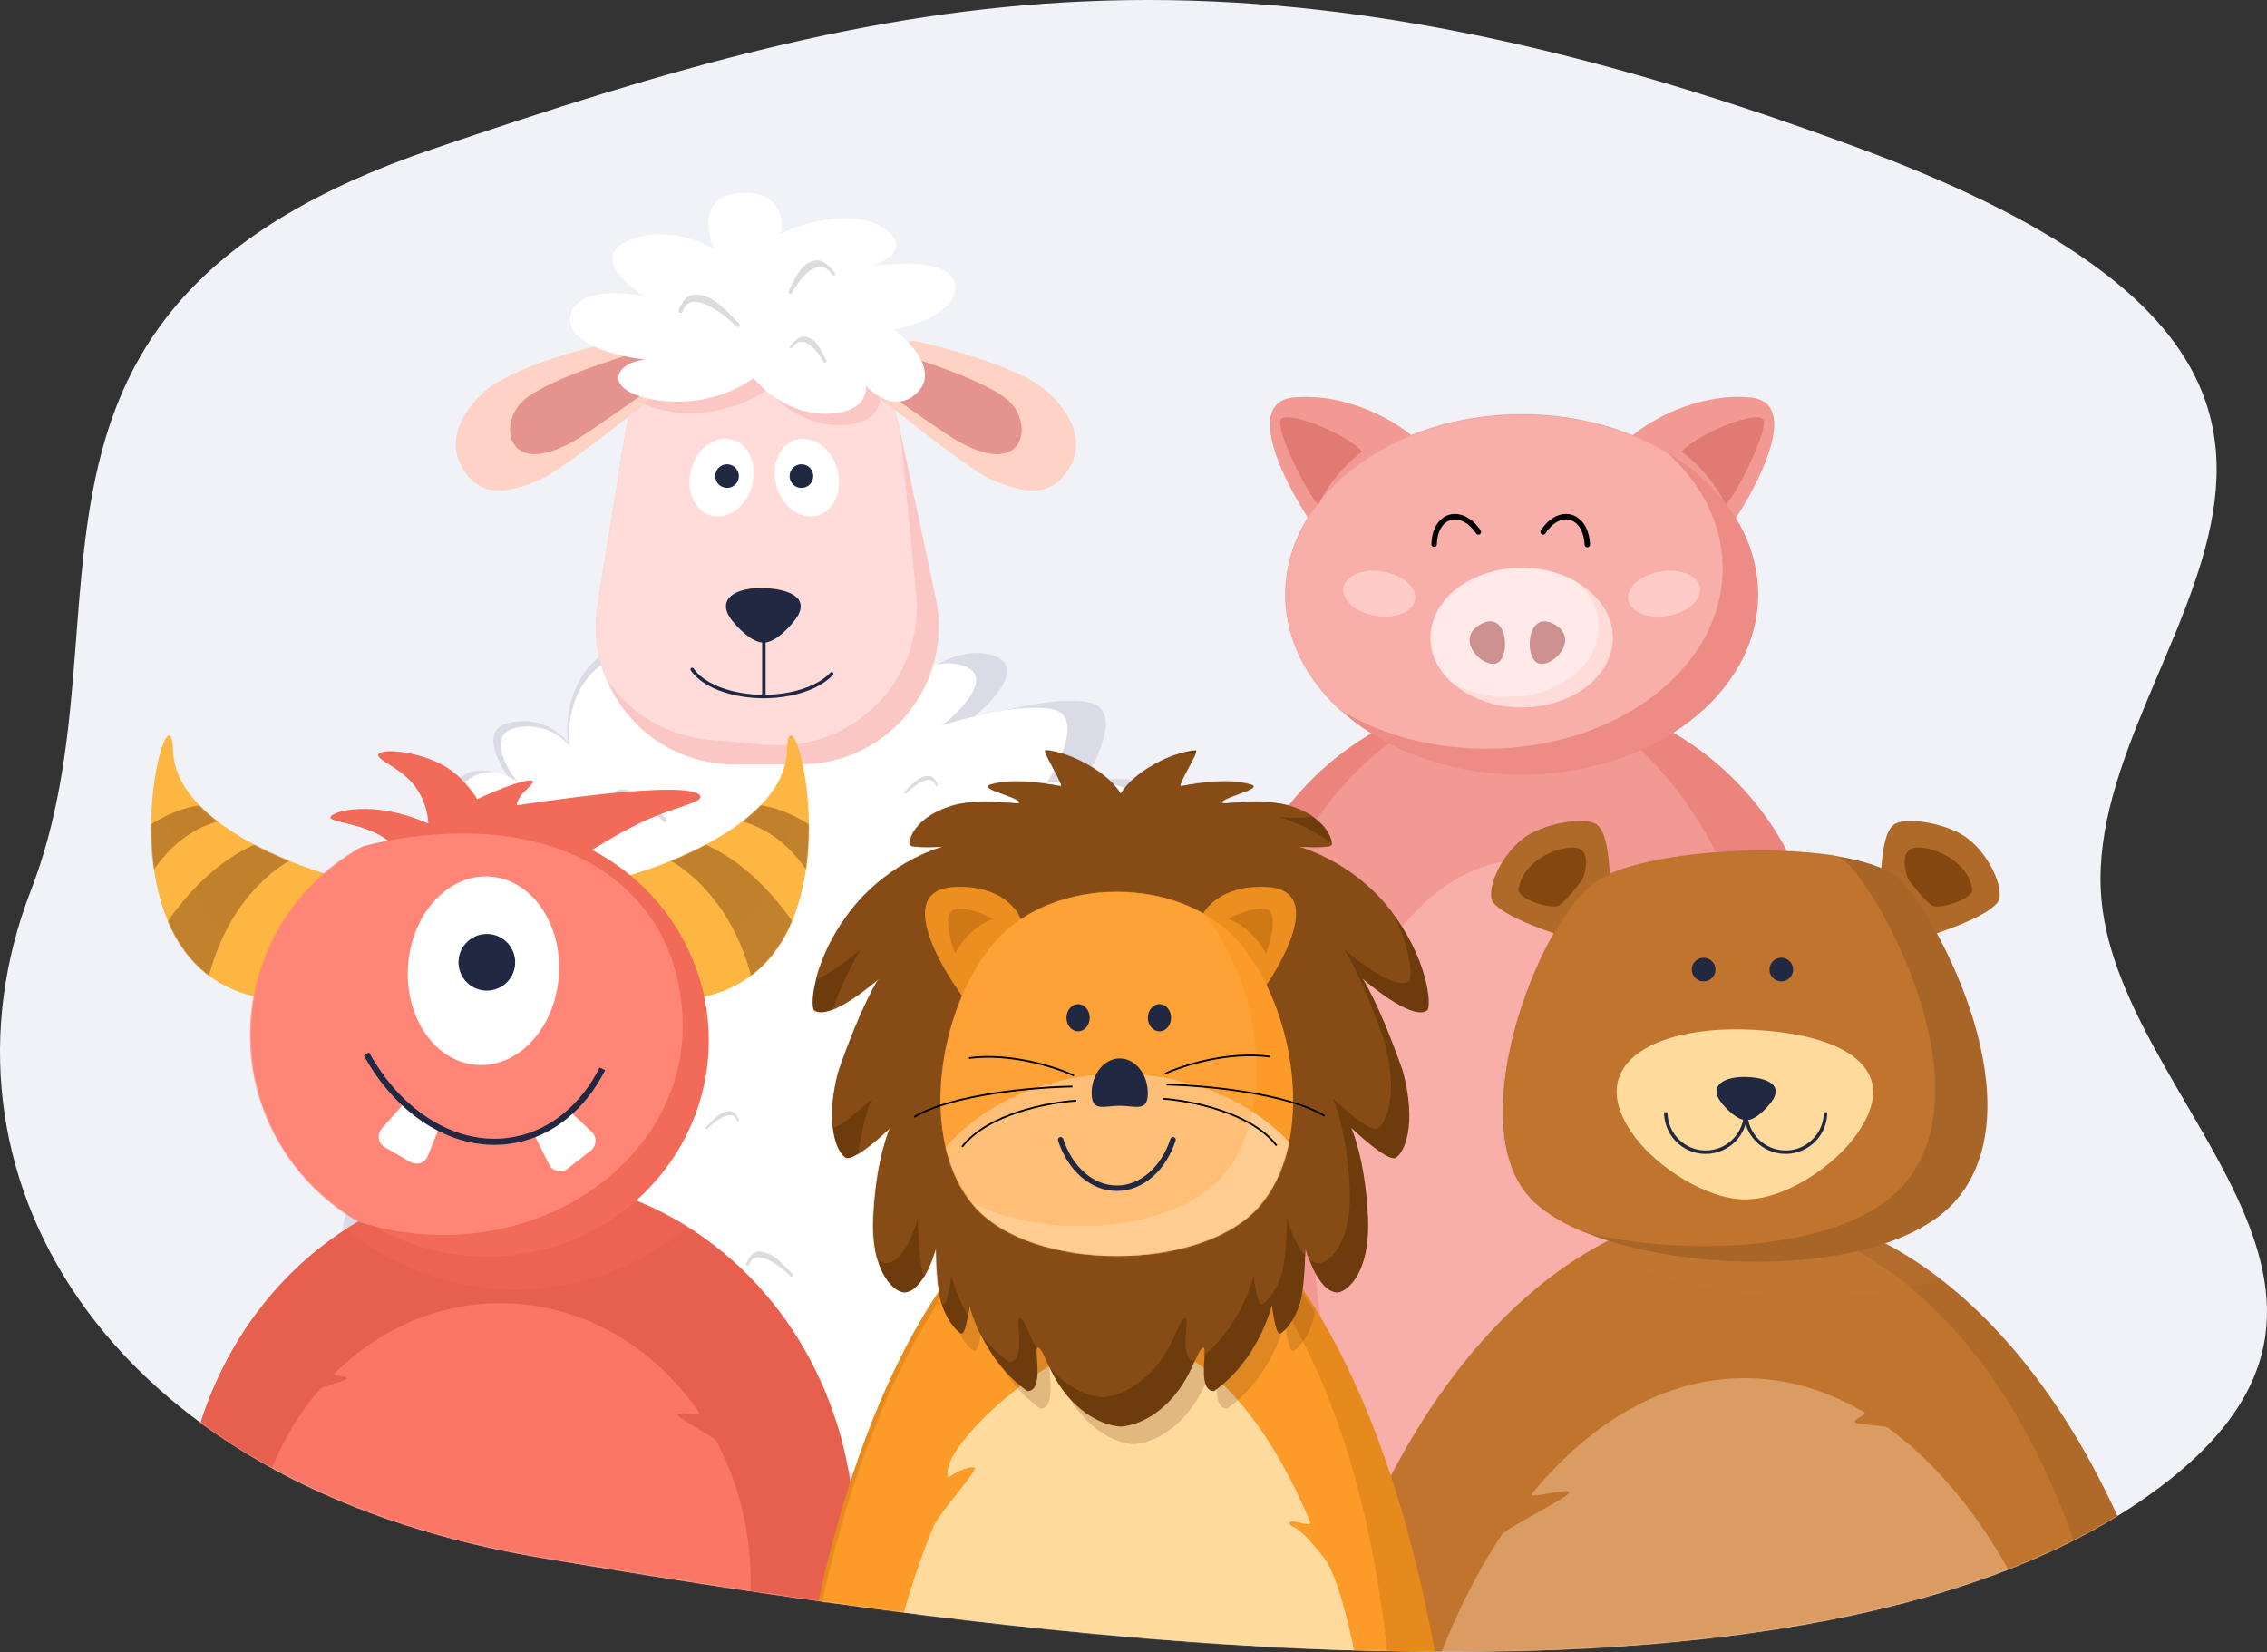 <svg width="2000" height="1458" viewBox="0 0 2000 1458" fill="none" xmlns="http://www.w3.org/2000/svg">
<rect x="0" y="0" width="2000" height="1458" fill="#333333" stroke="none"/>
<g clip-path="url(#clip0)">
<path d="M1642.11 131.498C2198.7 338.183 1842.14 563.235 1853.4 785.925C1862.87 973.171 2149.97 1140.07 1894.17 1320.44C1574.44 1545.92 867.948 1440.17 477.155 1374.4C86.363 1308.64 -67.588 1030.19 27.15 785.925C121.889 541.659 -32.677 272.42 381.802 131.498C796.281 -9.423 1085.53 -75.186 1642.11 131.498Z" fill="#F1F1F8"/>
<mask id="mask0" mask-type="alpha" maskUnits="userSpaceOnUse" x="0" y="0" width="2000" height="1458">
<path d="M1642.11 131.498C2198.7 338.183 1842.14 563.235 1853.4 785.925C1862.87 973.171 2149.97 1140.07 1894.17 1320.44C1574.44 1545.92 867.948 1440.17 477.155 1374.4C86.363 1308.64 -67.588 1030.19 27.15 785.925C121.889 541.659 -32.677 272.42 381.802 131.498C796.281 -9.423 1085.53 -75.186 1642.11 131.498Z" fill="#DEDEF8"/>
</mask>
<g mask="url(#mask0)">
<path d="M534.13 575.623C566.808 554.252 597.152 569.321 608.239 579.527C653.999 570.448 751.814 552.901 776.993 555.348C802.172 557.795 807.214 586.125 806.588 599.985C819.449 588.572 851.772 568.423 878.177 579.135C904.581 589.846 874.066 621.155 855.508 635.471C878.871 627.734 932.715 613.772 961.185 619.82C989.656 625.868 969.267 669.169 955.513 690.063C1020.44 678.511 1065.79 705.401 1065.53 734.694C1065.33 758.128 1036.58 787.403 1022.23 799.111C1050.86 803.622 1108.07 821.69 1107.92 857.874C1107.77 894.057 1092.28 917.689 1084.55 924.982C1118.99 924.795 1171.64 962.2 1169.06 1014.55C1167 1056.43 1130.64 1073.13 1112.72 1076.24C1136.04 1088.89 1173.75 1125.27 1138.04 1169.57C1102.33 1213.88 1052.52 1212.68 1032.08 1206.55C1049.71 1224.76 1075.02 1265.28 1035.18 1281.7C995.329 1298.11 965.446 1286.67 955.486 1278.9C964.044 1292.71 974.839 1322.65 949.558 1331.92C924.277 1341.18 904.117 1327.64 897.196 1319.71C887.195 1332.33 858.671 1358.99 824.589 1364.69C790.507 1370.38 765.126 1345.91 756.696 1332.96C748.98 1342.91 724.65 1363.25 689.062 1364.99C653.475 1366.74 640.962 1332.44 639.154 1315.08C633.563 1329.04 611.955 1356.37 570.245 1354.01C528.534 1351.65 516.658 1299.95 515.934 1274.4C506.102 1283 479.282 1298.42 450.659 1291.34C422.035 1284.26 415.238 1248.74 415.418 1231.87C407.669 1233.85 387.165 1233.49 367.138 1216.2C347.111 1198.9 361.445 1159.73 371.116 1142.3C353.301 1140.96 315.222 1131.06 305.425 1102.17C295.627 1073.27 313.246 1056.75 323.279 1052.1C317.763 1053.64 304.438 1042.81 295.277 987.211C286.115 931.608 320.453 921.959 338.768 924.085C326.681 912.306 303.279 876.896 306.363 829.496C309.447 782.097 360.264 777.154 385.287 780.607C378.536 768.655 370.213 736.279 390.926 702.395C411.639 668.512 440.479 680.157 452.311 690.216C440.149 675.349 422.485 644.029 449.118 637.681C475.751 631.334 494.89 646.766 501.13 655.275C498.514 637.628 501.452 596.993 534.13 575.623Z" fill="#DBDBE8"/>
<path d="M533.174 584.868C563.425 565.085 591.516 579.035 601.779 588.483C644.141 580.078 734.69 563.834 758 566.099C781.309 568.364 785.976 594.591 785.397 607.421C797.303 596.855 827.225 578.204 851.668 588.119C876.112 598.035 847.863 627.019 830.683 640.272C852.311 633.109 902.156 620.184 928.511 625.783C954.867 631.382 935.993 671.467 923.261 690.809C983.363 680.114 1025.34 705.008 1025.11 732.125C1024.92 753.818 998.307 780.919 985.023 791.758C1011.52 795.933 1064.49 812.659 1064.35 846.156C1064.21 879.652 1049.87 901.529 1042.71 908.28C1074.59 908.107 1123.33 942.733 1120.95 991.195C1119.04 1029.96 1085.38 1045.42 1068.79 1048.3C1090.38 1060.01 1125.29 1093.69 1092.23 1134.7C1059.17 1175.72 1013.06 1174.61 994.139 1168.93C1010.46 1185.79 1033.89 1223.31 997.007 1238.5C960.119 1253.7 932.456 1243.11 923.236 1235.91C931.158 1248.7 941.151 1276.41 917.748 1284.99C894.345 1293.57 875.681 1281.03 869.275 1273.69C860.016 1285.37 833.611 1310.05 802.06 1315.33C770.509 1320.6 747.014 1297.95 739.21 1285.96C732.067 1295.17 709.544 1313.99 676.6 1315.61C643.655 1317.22 632.072 1285.48 630.398 1269.4C625.223 1282.33 605.22 1307.62 566.607 1305.44C527.995 1303.26 517 1255.4 516.33 1231.74C507.228 1239.7 482.401 1253.98 455.903 1247.43C429.405 1240.87 423.114 1207.99 423.28 1192.37C416.107 1194.21 397.125 1193.87 378.585 1177.86C360.046 1161.85 373.316 1125.59 382.268 1109.46C365.777 1108.22 330.526 1099.05 321.456 1072.3C312.386 1045.56 328.696 1030.26 337.984 1025.96C332.877 1027.38 320.543 1017.36 312.062 965.887C303.58 914.414 335.368 905.482 352.323 907.45C341.134 896.545 319.47 863.765 322.325 819.886C325.179 776.007 372.222 771.431 395.386 774.628C389.137 763.563 381.432 733.592 400.607 702.225C419.781 670.858 446.48 681.639 457.432 690.95C446.174 677.188 429.822 648.194 454.477 642.318C479.132 636.442 496.849 650.727 502.625 658.604C500.204 642.269 502.923 604.652 533.174 584.868Z" fill="white"/>
<path d="M551.437 383.634C560.931 324.623 611.859 281.232 671.629 281.232H674.513C731.971 281.232 781.605 321.406 793.578 377.603L825.471 527.306C841.608 603.05 783.85 674.409 706.406 674.409H680.735H647.546C572.598 674.409 515.451 607.333 527.355 533.337L551.437 383.634Z" fill="#FAC7C5"/>
<mask id="mask1" mask-type="alpha" maskUnits="userSpaceOnUse" x="525" y="281" width="304" height="394">
<path d="M551.437 383.634C560.931 324.623 611.859 281.232 671.629 281.232H674.513C731.971 281.232 781.605 321.406 793.578 377.603L825.471 527.306C841.608 603.05 783.85 674.409 706.406 674.409H680.735H647.546C572.598 674.409 515.451 607.333 527.355 533.337L551.437 383.634Z" fill="#FFDBD9"/>
</mask>
<g mask="url(#mask1)">
<path d="M550.069 329.113C561.458 267.945 617.25 225.289 679.265 230.336V230.336C737.81 235.101 784.545 281.098 790.243 339.559L808.225 524.065C815.608 599.821 752.44 663.698 676.607 657.161L657.187 655.487L625.761 652.777C554.081 646.598 503.367 579.937 516.537 509.207L550.069 329.113Z" fill="#FFDBD9"/>
<path d="M664.862 180.192C629.305 182.243 635.231 214.666 642.639 230.621C630.388 222.359 598.023 209.082 566.569 222.074C535.115 235.066 563.149 260.537 581.098 271.648C561.154 267.09 520.071 264.127 515.284 288.743C510.498 313.359 557.166 324.642 581.098 327.206C553.746 329.77 541.78 355.412 592.209 363.105C632.553 369.259 665.431 352.563 676.828 343.446C684.805 353.988 708.624 375.071 740.078 375.071C771.532 375.071 777.116 358.546 775.977 350.284C784.239 359.686 805.038 373.874 822.132 355.412C839.227 336.95 815.009 311.251 800.764 300.709C820.138 297.005 858.031 283.957 854.612 261.392C851.193 238.827 803.613 241.163 780.25 245.152C794.781 240.308 817.004 226.518 789.652 210.108C762.301 193.697 718.995 207.259 700.76 216.091C703.609 203.27 700.419 178.141 664.862 180.192Z" fill="#FAC7C5"/>
</g>
<path d="M673.896 563.299V614.583" stroke="#202842" stroke-width="3.043" stroke-linecap="round" stroke-linejoin="round"/>
<ellipse cx="711.829" cy="421.406" rx="27.826" ry="34.783" transform="rotate(-15.741 711.829 421.406)" fill="white"/>
<circle cx="707.029" cy="420.078" r="10.435" transform="rotate(-15.741 707.029 420.078)" fill="#202842"/>
<ellipse rx="27.826" ry="34.783" transform="matrix(-0.962 -0.271 -0.271 0.963 636.617 421.406)" fill="white"/>
<circle r="10.435" transform="matrix(-0.962 -0.271 -0.271 0.962 641.417 420.078)" fill="#202842"/>
<path d="M568.985 355.856C575.686 350.44 577.564 341.089 573.589 333.444L561.701 310.585C557.956 303.383 549.943 299.522 542.033 301.344C513.934 307.815 449.368 324.571 426.173 346.554C396.173 374.986 397.028 401.744 413.352 420.551C429.677 439.358 451.816 433.37 474.893 423.969C492.647 416.737 545.531 374.814 568.985 355.856Z" fill="#FED2C4"/>
<path d="M460.359 354.735C478.137 336.957 539.804 317.13 577.697 306.019L607.372 317.982C599.11 324.535 563.225 351.309 517.626 382.087C449.247 428.239 438.136 376.958 460.359 354.735Z" fill="#E4938E"/>
<path d="M782.371 355.856C775.67 350.44 773.792 341.089 777.767 333.444L789.655 310.585C793.4 303.383 801.413 299.522 809.323 301.344C837.422 307.815 901.988 324.571 925.183 346.554C955.183 374.986 954.328 401.744 938.004 420.551C921.679 439.358 899.54 433.37 876.463 423.969C858.709 416.737 805.825 374.814 782.371 355.856Z" fill="#FED2C4"/>
<path d="M890.997 354.735C873.219 336.957 811.552 317.13 773.659 306.019L743.984 317.982C752.246 324.535 788.131 351.309 833.73 382.087C902.109 428.239 913.22 376.958 890.997 354.735Z" fill="#E4938E"/>
<path d="M652.874 170.233C617.317 172.285 623.243 204.707 630.651 220.662C618.4 212.4 586.035 199.123 554.581 212.115C523.126 225.107 551.161 250.578 569.11 261.69C549.166 257.131 508.083 254.168 503.296 278.784C498.51 303.401 545.178 314.683 569.11 317.247C541.758 319.811 529.792 345.453 580.221 353.146C620.565 359.3 653.443 342.604 664.84 333.487C672.817 344.029 696.636 365.112 728.09 365.112C759.544 365.112 765.128 348.587 763.989 340.325C772.251 349.727 793.049 363.916 810.144 345.453C827.239 326.991 803.021 301.292 788.776 290.751C808.15 287.047 846.043 273.998 842.624 251.433C839.205 228.868 791.625 231.204 768.262 235.193C782.793 230.35 805.016 216.56 777.664 200.149C750.313 183.738 707.006 197.3 688.772 206.132C691.621 193.311 688.43 168.182 652.874 170.233Z" fill="white"/>
<path fill-rule="evenodd" clip-rule="evenodd" d="M624.955 262.438C635.189 266.801 645.259 278.812 652.092 285.645C652.766 286.319 652.766 287.413 652.092 288.088C651.417 288.763 650.323 288.763 649.648 288.088C642.944 281.384 632.483 272.817 622.841 268.706C618.006 266.644 613.625 265.811 610.109 266.634C606.748 267.42 603.855 269.796 602.042 274.98C601.727 275.881 600.741 276.355 599.84 276.04C598.94 275.725 598.465 274.74 598.78 273.839C600.906 267.762 605.645 261.304 610.369 260.2C614.937 259.131 619.852 260.262 624.955 262.438Z" fill="#DCDCDC"/>
<path fill-rule="evenodd" clip-rule="evenodd" d="M560.587 699.219C570.821 703.583 580.891 715.594 587.724 722.426C588.398 723.101 588.398 724.195 587.724 724.869C587.049 725.544 585.955 725.544 585.28 724.869C578.576 718.166 568.115 709.598 558.473 705.487C553.638 703.426 549.257 702.593 545.741 703.415C542.38 704.201 539.487 706.578 537.674 711.762C537.359 712.662 536.373 713.137 535.473 712.822C534.572 712.507 534.097 711.521 534.412 710.621C536.538 704.544 541.277 698.086 546.001 696.981C550.569 695.913 555.485 697.043 560.587 699.219Z" fill="#DCDCDC"/>
<path fill-rule="evenodd" clip-rule="evenodd" d="M880.707 724.764C888.566 728.115 896.3 737.339 901.547 742.586C902.065 743.104 902.065 743.944 901.547 744.463C901.029 744.981 900.189 744.981 899.671 744.463C894.522 739.314 886.488 732.735 879.083 729.577C875.37 727.994 872.005 727.354 869.305 727.986C866.724 728.59 864.502 730.415 863.109 734.396C862.867 735.088 862.111 735.452 861.419 735.21C860.727 734.968 860.363 734.211 860.605 733.52C862.237 728.853 865.877 723.893 869.504 723.045C873.013 722.224 876.788 723.093 880.707 724.764Z" fill="#DCDCDC"/>
<path fill-rule="evenodd" clip-rule="evenodd" d="M678.408 1106.37C686.267 1109.72 694.001 1118.95 699.248 1124.2C699.767 1124.71 699.767 1125.55 699.248 1126.07C698.73 1126.59 697.89 1126.59 697.372 1126.07C692.223 1120.92 684.189 1114.34 676.784 1111.19C673.071 1109.6 669.706 1108.96 667.006 1109.6C664.425 1110.2 662.203 1112.02 660.811 1116.01C660.569 1116.7 659.812 1117.06 659.12 1116.82C658.428 1116.58 658.064 1115.82 658.306 1115.13C659.938 1110.46 663.578 1105.5 667.206 1104.65C670.714 1103.83 674.489 1104.7 678.408 1106.37Z" fill="#DCDCDC"/>
<path fill-rule="evenodd" clip-rule="evenodd" d="M611.036 855.541C600.803 859.905 590.732 871.916 583.9 878.748C583.225 879.423 583.225 880.516 583.9 881.191C584.574 881.866 585.668 881.866 586.343 881.191C593.047 874.487 603.509 865.92 613.15 861.809C617.985 859.748 622.366 858.915 625.883 859.737C629.243 860.523 632.136 862.9 633.95 868.083C634.265 868.984 635.25 869.459 636.151 869.144C637.052 868.829 637.526 867.843 637.211 866.942C635.085 860.865 630.346 854.408 625.623 853.303C621.054 852.235 616.139 853.365 611.036 855.541Z" fill="#DCDCDC"/>
<path fill-rule="evenodd" clip-rule="evenodd" d="M637.614 981.844C631.989 984.242 626.454 990.844 622.699 994.599C622.328 994.97 622.328 995.571 622.699 995.942C623.07 996.313 623.671 996.313 624.042 995.942C627.727 992.258 633.476 987.549 638.776 985.289C641.433 984.156 643.841 983.698 645.774 984.15C647.621 984.582 649.211 985.889 650.208 988.738C650.381 989.233 650.923 989.494 651.418 989.321C651.913 989.147 652.174 988.606 652 988.111C650.832 984.771 648.227 981.221 645.631 980.614C643.12 980.027 640.418 980.648 637.614 981.844Z" fill="#DCDCDC"/>
<path fill-rule="evenodd" clip-rule="evenodd" d="M654.062 736.635C659.687 739.033 665.221 745.635 668.977 749.39C669.348 749.761 669.348 750.362 668.977 750.733C668.606 751.104 668.005 751.104 667.634 750.733C663.949 747.048 658.199 742.34 652.9 740.08C650.242 738.947 647.834 738.489 645.902 738.941C644.055 739.373 642.465 740.679 641.468 743.529C641.295 744.024 640.753 744.284 640.258 744.111C639.763 743.938 639.502 743.396 639.675 742.901C640.844 739.561 643.448 736.012 646.045 735.405C648.556 734.818 651.257 735.439 654.062 736.635Z" fill="#DCDCDC"/>
<path fill-rule="evenodd" clip-rule="evenodd" d="M812.838 686.06C807.214 688.458 801.679 695.06 797.923 698.815C797.552 699.186 797.552 699.787 797.923 700.158C798.294 700.529 798.895 700.529 799.266 700.158C802.951 696.474 808.701 691.765 814 689.505C816.658 688.372 819.066 687.914 820.998 688.366C822.846 688.798 824.436 690.105 825.432 692.954C825.605 693.449 826.147 693.71 826.642 693.537C827.137 693.363 827.398 692.822 827.225 692.327C826.056 688.987 823.452 685.437 820.855 684.83C818.344 684.243 815.643 684.864 812.838 686.06Z" fill="#DCDCDC"/>
<path fill-rule="evenodd" clip-rule="evenodd" d="M564.562 1104.45C558.938 1106.85 553.403 1113.45 549.647 1117.21C549.277 1117.58 549.277 1118.18 549.647 1118.55C550.018 1118.92 550.619 1118.92 550.99 1118.55C554.675 1114.86 560.425 1110.16 565.724 1107.9C568.382 1106.76 570.79 1106.31 572.722 1106.76C574.57 1107.19 576.16 1108.5 577.156 1111.34C577.33 1111.84 577.871 1112.1 578.366 1111.93C578.861 1111.75 579.122 1111.21 578.949 1110.72C577.781 1107.38 575.176 1103.83 572.58 1103.22C570.069 1102.63 567.367 1103.26 564.562 1104.45Z" fill="#DCDCDC"/>
<path fill-rule="evenodd" clip-rule="evenodd" d="M711.206 233.21C704.03 238.139 699.337 249.944 695.749 256.767C695.394 257.441 695.73 258.426 696.498 258.969C697.266 259.511 698.177 259.404 698.531 258.731C702.052 252.036 708.127 243.296 714.887 238.652C718.277 236.323 721.667 235.145 724.844 235.544C727.881 235.924 731.017 237.784 734.116 242.278C734.654 243.059 735.62 243.391 736.272 243.019C736.925 242.648 737.017 241.713 736.479 240.932C732.846 235.663 726.923 230.306 722.654 229.771C718.526 229.254 714.783 230.752 711.206 233.21Z" fill="#DCDCDC"/>
<path fill-rule="evenodd" clip-rule="evenodd" d="M716.882 299.75C722.54 303.637 726.241 312.946 729.07 318.325C729.349 318.856 729.085 319.634 728.479 320.061C727.873 320.489 727.156 320.405 726.876 319.874C724.1 314.595 719.31 307.704 713.979 304.042C711.306 302.205 708.634 301.277 706.128 301.591C703.734 301.891 701.261 303.357 698.818 306.901C698.393 307.517 697.632 307.778 697.117 307.485C696.603 307.192 696.53 306.455 696.954 305.84C699.819 301.685 704.489 297.461 707.855 297.039C711.111 296.631 714.061 297.812 716.882 299.75Z" fill="#DCDCDC"/>
<path d="M701.424 546.854C696.012 553.932 684.2 566.807 673.906 566.992C663.392 567.18 650.827 553.971 645.385 546.854C631.361 528.513 649.12 518.034 673.906 518.888C698.692 519.743 715.176 528.868 701.424 546.854Z" fill="#202842"/>
<path d="M610.65 590.636C623.678 609.681 662.489 619.347 697.337 612.228C713.744 608.875 726.347 602.4 733.732 594.498" stroke="#202842" stroke-width="3.043" stroke-linecap="round" stroke-linejoin="round"/>
<path d="M694.37 662.157C692.531 724.686 589.39 764.839 538.049 777.1C493.604 805.452 441.959 884.683 590.924 882.844C777.131 880.545 696.669 583.996 694.37 662.157Z" fill="#FEB642"/>
<mask id="mask2" mask-type="alpha" maskUnits="userSpaceOnUse" x="491" y="649" width="223" height="234">
<path d="M694.37 662.157C692.531 724.686 589.39 764.839 538.049 777.1C493.604 805.452 441.959 884.683 590.924 882.844C777.131 880.545 696.669 583.996 694.37 662.157Z" fill="#FEB642"/>
</mask>
<g mask="url(#mask2)">
<g style="mix-blend-mode:screen">
<path d="M691.169 639.87C680.57 701.521 572.812 726.796 520.258 731.728C472.274 753.56 410.016 824.755 557.765 843.848C742.45 867.715 704.419 562.806 691.169 639.87Z" fill="#FEB642" fill-opacity="0.4"/>
</g>
<g style="mix-blend-mode:multiply">
<path d="M668.968 897.314C659.773 803.521 603.834 761.682 577.014 752.487C580.846 746.356 589.428 734.556 593.106 736.395C661.152 747.429 707.283 819.153 721.842 853.636L668.968 897.314Z" fill="#874C16" fill-opacity="0.5"/>
</g>
<g style="mix-blend-mode:multiply">
<path d="M723.091 789.119C699.828 736.631 659.47 723.135 642.199 722.948C643.242 718.669 645.948 710.202 648.427 710.562C689.894 703.925 730.297 736.583 745.315 753.741L723.091 789.119Z" fill="#874C16" fill-opacity="0.5"/>
</g>
</g>
<path d="M152.573 662.157C154.412 724.686 257.554 764.839 308.895 777.1C353.34 805.452 404.985 884.683 256.019 882.844C69.813 880.545 150.274 583.996 152.573 662.157Z" fill="#FEB642"/>
<mask id="mask3" mask-type="alpha" maskUnits="userSpaceOnUse" x="133" y="649" width="222" height="234">
<path d="M152.573 662.157C154.412 724.686 257.554 764.839 308.895 777.1C353.34 805.452 404.985 884.683 256.019 882.844C69.813 880.545 150.274 583.996 152.573 662.157Z" fill="#FEB642"/>
</mask>
<g mask="url(#mask3)">
<g style="mix-blend-mode:screen">
<path d="M155.774 639.87C166.374 701.521 274.131 726.796 326.685 731.728C374.67 753.56 436.927 824.755 289.179 843.848C104.494 867.715 142.525 562.806 155.774 639.87Z" fill="#FEB642" fill-opacity="0.4"/>
</g>
<g style="mix-blend-mode:multiply">
<path d="M177.975 897.314C187.171 803.521 243.109 761.682 269.929 752.487C266.098 746.356 257.516 734.556 253.837 736.395C185.791 747.429 139.661 819.153 125.102 853.636L177.975 897.314Z" fill="#874C16" fill-opacity="0.5"/>
</g>
<g style="mix-blend-mode:multiply">
<path d="M123.852 789.119C147.116 736.631 187.474 723.135 204.745 722.948C203.702 718.669 200.996 710.202 198.516 710.562C157.049 703.925 116.647 736.583 101.629 753.741L123.852 789.119Z" fill="#874C16" fill-opacity="0.5"/>
</g>
</g>
<ellipse cx="457.474" cy="1358.62" rx="296.552" ry="319.54" fill="#E75F4D"/>
<mask id="mask4" mask-type="alpha" maskUnits="userSpaceOnUse" x="160" y="1039" width="595" height="640">
<ellipse cx="457.474" cy="1358.62" rx="296.552" ry="319.54" fill="#E75F4D"/>
</mask>
<g mask="url(#mask4)">
<g style="mix-blend-mode:multiply">
<ellipse cx="454.778" cy="946.216" rx="215.695" ry="191.429" fill="#F26A58" fill-opacity="0.4"/>
</g>
</g>
<path d="M291.589 721.262C291.589 726.655 334.728 726.654 350.905 750.92L512.678 756.312C512.678 756.312 540.884 736.919 569.296 723.986C595.915 711.87 620.534 707.809 617.829 702.388C609.743 686.183 458.215 710.477 456.058 710.477C455.101 710.477 457.254 704.092 461.449 699.721C466.706 694.243 472.233 689.805 469.539 688.907C461.454 686.212 421.008 705.084 421.008 705.084C421.008 705.084 409.972 685.896 391.348 675.455C370.047 663.514 340.482 660.355 334.728 664.671C328.477 669.359 350.905 675.454 364.386 691.632C377.867 707.811 377.869 726.654 377.869 726.654C329.335 705.084 291.589 715.868 291.589 721.262Z" fill="#F26A58"/>
<ellipse cx="429.888" cy="918.005" rx="195.402" ry="190.805" fill="#F26A58"/>
<mask id="mask5" mask-type="alpha" maskUnits="userSpaceOnUse" x="220" y="722" width="387" height="383">
<ellipse cx="413.796" cy="913.407" rx="193.103" ry="190.805" fill="#FA7766"/>
</mask>
<g mask="url(#mask5)">
<path d="M602.297 905.747C602.297 1007.32 507.608 1089.66 390.803 1089.66C273.998 1089.66 179.309 1007.32 179.309 905.747C179.309 804.178 268.964 740.229 397.7 735.633C526.435 731.036 602.297 804.178 602.297 905.747Z" fill="#FF8676"/>
</g>
<path d="M377.517 1019.87L386.671 996.655C370.437 990.422 359.41 979.023 355.925 974.103L336.791 995.765C332.272 1000.88 333.58 1008.85 339.495 1012.26L362.099 1025.27C367.808 1028.55 375.102 1026 377.517 1019.87Z" fill="white"/>
<path d="M522.063 998.72L503.951 981.55C492.1 994.277 477.406 1000.24 471.54 1001.64L484.478 1027.48C487.533 1033.58 495.417 1035.35 500.786 1031.14L521.302 1015.04C526.483 1010.97 526.843 1003.25 522.063 998.72Z" fill="white"/>
<path d="M323.293 929.863C352.609 983.383 403.403 1015.23 453.875 1005.8C487.569 999.507 514.754 976.003 531.488 943.076" stroke="#202842" stroke-width="5.394"/>
<ellipse cx="426.506" cy="856.485" rx="66.66" ry="83.325" transform="rotate(4.127 426.506 856.485)" fill="white"/>
<ellipse cx="429.511" cy="849.065" rx="24.997" ry="24.997" transform="rotate(4.127 429.511 849.065)" fill="#202842"/>
<ellipse cx="1343.58" cy="872.82" rx="263.117" ry="262.069" fill="#EA847D"/>
<mask id="mask6" mask-type="alpha" maskUnits="userSpaceOnUse" x="1080" y="613" width="527" height="785">
<ellipse cx="1343.58" cy="1005.83" rx="263.117" ry="391.875" fill="#F29993"/>
</mask>
<g mask="url(#mask6)">
<ellipse cx="1306.01" cy="992.076" rx="263.117" ry="391.875" fill="#F29993"/>
</g>
<ellipse cx="1344.83" cy="1078.16" rx="186.207" ry="319.54" fill="#F8AEA9"/>
<path d="M1543.62 350.609C1496.79 346.66 1455 371.528 1439.96 384.456C1460.64 419.478 1504.27 487.831 1513.3 481.062C1524.58 472.6 1602.14 355.545 1543.62 350.609Z" fill="#F29993"/>
<path d="M1141.92 350.609C1188.74 346.66 1230.53 371.528 1245.57 384.456C1224.89 419.478 1181.26 487.831 1172.24 481.062C1160.96 472.6 1083.39 355.545 1141.92 350.609Z" fill="#F29993"/>
<ellipse cx="1342.52" cy="524.552" rx="208.555" ry="158.98" fill="#ED8C85"/>
<mask id="mask7" mask-type="alpha" maskUnits="userSpaceOnUse" x="1133" y="365" width="419" height="319">
<ellipse cx="1342.52" cy="524.654" rx="208.554" ry="158.98" fill="#F8AEA9"/>
</mask>
<g mask="url(#mask7)">
<ellipse cx="1311.23" cy="501.666" rx="208.555" ry="158.98" fill="#F8AEA9"/>
<path d="M1304.26 469.364C1297.61 459.315 1287.71 453.89 1278.95 456.585C1270.49 459.191 1265.41 468.676 1265.22 480.196" stroke="black" stroke-width="4.812" stroke-linecap="round" stroke-linejoin="round"/>
<path d="M1400.34 480.473C1399.91 468.428 1394.3 458.634 1385.43 456.362C1376.85 454.165 1367.57 459.603 1361.39 469.329" stroke="black" stroke-width="4.812" stroke-linecap="round" stroke-linejoin="round"/>
</g>
<ellipse cx="1468.09" cy="523.847" rx="19.847" ry="32.105" transform="rotate(80.371 1468.09 523.847)" fill="#FFCBC8"/>
<ellipse rx="19.847" ry="32.105" transform="matrix(-0.167 0.986 0.986 0.167 1216.8 523.847)" fill="#FFCBC8"/>
<ellipse cx="1342.53" cy="562.69" rx="80.345" ry="61.541" fill="#FFDBD9"/>
<mask id="mask8" mask-type="alpha" maskUnits="userSpaceOnUse" x="1262" y="501" width="161" height="124">
<ellipse cx="1342.53" cy="562.69" rx="80.345" ry="61.541" fill="#FFDBD9"/>
</mask>
<g mask="url(#mask8)">
<ellipse cx="1330.14" cy="553.495" rx="80.345" ry="61.541" fill="#FFEAE9"/>
</g>
<path d="M1356.94 585.16C1344.5 580.368 1346.86 537.677 1370.9 550.647C1394.94 563.616 1369.38 589.952 1356.94 585.16Z" fill="#CD928F"/>
<path d="M1320.41 585.16C1332.85 580.368 1330.5 537.677 1306.45 550.647C1282.41 563.616 1307.97 589.952 1320.41 585.16Z" fill="#CD928F"/>
<path d="M1483.68 398.558C1497.22 382.763 1550.67 361.185 1555.61 370.352C1560.54 379.519 1530.93 438.047 1522.46 445.098C1510.05 420.277 1491.44 403.729 1483.68 398.558Z" fill="#E17A73"/>
<path d="M1201.86 398.558C1188.32 382.763 1134.87 361.185 1129.94 370.352C1125 379.519 1154.62 438.047 1163.08 445.098C1175.49 420.277 1194.1 403.729 1201.86 398.558Z" fill="#E17A73"/>
<ellipse cx="1538.99" cy="1763.2" rx="415.118" ry="698.152" fill="#AF6A2A"/>
<mask id="mask9" mask-type="alpha" maskUnits="userSpaceOnUse" x="1123" y="1065" width="832" height="1397">
<ellipse cx="1538.99" cy="1763.2" rx="415.118" ry="698.152" fill="#AF6A2A"/>
</mask>
<g mask="url(#mask9)">
<ellipse cx="1458.71" cy="1765.34" rx="415.117" ry="698.152" transform="rotate(7.061 1458.71 1765.34)" fill="#C0742D"/>
<g style="mix-blend-mode:multiply">
<path d="M1453.38 810.302C1502.16 776.424 1689.15 771.007 1724.38 810.302C1759.61 849.598 1840.91 1006.78 1773.16 1089.44C1705.4 1172.09 1458.79 1155.83 1396.46 1089.44C1334.13 1023.04 1404.6 844.181 1453.38 810.302Z" fill="#BE7B3C" fill-opacity="0.2"/>
</g>
<path d="M1859.76 1756.91C1859.76 2055.64 1716.14 2297.82 1538.98 2297.82C1361.83 2297.82 1218.21 2055.64 1218.21 1756.91C1218.21 1596.87 1259.43 1453.06 1324.94 1354.02C1328.58 1348.52 1380.12 1322.91 1383.91 1317.68C1388.99 1310.67 1346.39 1324.17 1351.72 1317.68C1404.42 1253.69 1469.09 1216 1538.98 1216C1575.97 1216 1611.5 1226.55 1644.56 1245.98C1648.28 1248.16 1633.12 1252.76 1636.78 1255.17C1640.13 1257.38 1662.31 1257.38 1665.6 1259.77C1779.8 1342.58 1859.76 1534 1859.76 1756.91Z" fill="#DA9C63"/>
</g>
<path d="M1670.43 727.885C1661.58 735.308 1660.36 758.492 1659.22 772.01L1699.23 826.575C1719.98 820.273 1761.98 804.657 1763.95 792.61C1766.42 777.551 1751.31 749.463 1732.5 737.415C1713.68 725.366 1679.27 720.461 1670.43 727.885Z" fill="#AF6A2A"/>
<path d="M1409.21 727.885C1418.06 735.308 1419.29 758.492 1420.42 772.01L1380.41 826.575C1359.66 820.273 1317.66 804.657 1315.69 792.61C1313.23 777.551 1328.33 749.463 1347.15 737.415C1365.96 725.366 1400.37 720.461 1409.21 727.885Z" fill="#AF6A2A"/>
<path d="M1407.41 778.12C1456.19 744.241 1643.18 738.824 1678.41 778.12C1713.64 817.415 1794.94 974.597 1727.18 1057.25C1659.43 1139.91 1412.82 1123.65 1350.49 1057.25C1288.16 990.857 1358.62 811.998 1407.41 778.12Z" fill="#A76528"/>
<mask id="mask10" mask-type="alpha" maskUnits="userSpaceOnUse" x="1325" y="750" width="429" height="364">
<path d="M1407.41 778.12C1456.19 744.241 1643.18 738.824 1678.41 778.12C1713.64 817.415 1794.94 974.597 1727.18 1057.25C1659.43 1139.91 1412.82 1123.65 1350.49 1057.25C1288.16 990.857 1358.62 811.998 1407.41 778.12Z" fill="#EBB25C"/>
</mask>
<g mask="url(#mask10)">
<path d="M1361.43 764.327C1410.21 730.448 1597.2 725.031 1632.43 764.327C1667.66 803.622 1748.96 960.804 1681.21 1043.46C1613.45 1126.12 1366.84 1109.86 1304.51 1043.46C1242.18 977.064 1312.65 798.205 1361.43 764.327Z" fill="#C0742D"/>
<ellipse rx="10.435" ry="10.435" transform="matrix(0.962 -0.271 0.271 0.963 1571.49 855.484)" fill="#202842"/>
<ellipse rx="10.435" ry="10.435" transform="matrix(-0.963 -0.271 -0.271 0.962 1502.99 855.484)" fill="#202842"/>
</g>
<path d="M1635.42 1004.37C1616.86 1028.67 1576.34 1057.6 1541.04 1058.23C1504.98 1058.88 1461.88 1028.81 1443.21 1004.37C1395.11 941.409 1456.02 905.434 1541.04 908.368C1626.05 911.303 1682.59 942.627 1635.42 1004.37Z" fill="#FFDA9D"/>
<path d="M1562.66 972.409C1558.37 978.02 1549.01 988.226 1540.85 988.372C1532.51 988.521 1522.55 978.051 1518.24 972.41C1507.12 957.872 1521.2 949.565 1540.85 950.243C1560.49 950.92 1573.56 958.153 1562.66 972.409Z" fill="#202842"/>
<path d="M1610.52 981.363C1610.52 987.503 1608.95 993.275 1606.19 998.301C1600.2 1009.2 1588.61 1016.59 1575.29 1016.59C1555.83 1016.59 1540.06 1000.82 1540.06 981.363" stroke="#202842" stroke-width="3.043"/>
<path d="M1469.6 981.363C1469.6 987.503 1471.17 993.275 1473.93 998.301C1479.92 1009.2 1491.51 1016.59 1504.83 1016.59C1524.29 1016.59 1540.06 1000.82 1540.06 981.363" stroke="#202842" stroke-width="3.043"/>
<path d="M1687.77 748.308C1674.89 751.696 1682.34 774.05 1683.7 776.086C1685.05 778.121 1698.61 795.74 1704.7 799.121C1710.8 802.502 1741.55 793.487 1739.93 784.216C1735.19 757.118 1700.64 744.92 1687.77 748.308Z" fill="#84470F"/>
<path d="M1391.87 748.308C1404.75 751.696 1397.3 774.05 1395.94 776.086C1394.59 778.121 1381.03 795.74 1374.94 799.121C1368.84 802.502 1338.09 793.487 1339.71 784.216C1344.45 757.118 1379 744.92 1391.87 748.308Z" fill="#84470F"/>
<ellipse cx="989.462" cy="1727.99" rx="299.807" ry="698.152" fill="#E78A1D"/>
<mask id="mask11" mask-type="alpha" maskUnits="userSpaceOnUse" x="691" y="1036" width="601" height="1397">
<ellipse cx="991.427" cy="1734.39" rx="299.807" ry="698.152" fill="#E78A1D"/>
</mask>
<g mask="url(#mask11)">
<ellipse cx="883.299" cy="1727.2" rx="337.931" ry="698.851" transform="rotate(7.491 883.299 1727.2)" fill="#FD9B29"/>
<path d="M1222.18 1721.7C1222.18 2020.44 1118.46 2262.61 990.513 2262.61C862.565 2262.61 758.844 2020.44 758.844 1721.7C758.844 1576.31 783.41 1444.33 823.378 1347.13C827.672 1336.69 855.131 1306.16 859.768 1296.55C861.617 1292.72 850.573 1294.25 836.78 1303.45C825.286 1278.16 934.188 1180.79 990.513 1180.79C1055.2 1180.79 1113.7 1242.7 1155.73 1342.53C1158.57 1349.26 1135.25 1337.77 1137.93 1344.83C1139.36 1348.61 1143.38 1342.53 1168.24 1374.71C1193.1 1406.9 1222.18 1589.64 1222.18 1721.7Z" fill="#FFDA9D"/>
<g style="mix-blend-mode:multiply">
<path d="M896.527 716.241C903.853 718.907 911.386 721.648 911.11 723.847C911.001 724.716 907.022 724.425 900.792 723.97C888.113 723.045 866.112 721.438 848.435 727.531C817.712 738.121 813.41 756.956 814.025 760.627C814.639 764.298 844.133 762.466 844.133 762.466C844.133 762.466 798.049 774.111 763.639 817.012C729.229 859.914 725.543 903.423 729.844 907.107C743.977 916.913 786.989 878.907 786.989 878.907C786.989 878.907 772.856 899.139 751.35 960.428C738.447 1008.23 750.12 1032.73 757.495 1037.03C764.869 1041.33 796.82 1010.68 796.82 1010.68C796.82 1010.68 784.531 1037.03 782.073 1089.13C779.616 1141.23 802.35 1156.54 809.724 1155.93C827.543 1154.47 837.374 1116.09 837.374 1116.09C837.374 1116.09 837.374 1144.29 841.062 1161.45C844.749 1178.61 856.423 1192.09 860.11 1192.1C863.797 1192.1 866.868 1166.96 866.868 1166.96C866.868 1166.96 877.929 1214.77 917.869 1242.97C928.273 1242.97 927.133 1225.91 926.36 1214.36C925.924 1207.83 925.605 1203.06 927.554 1204.13C930.278 1205.62 932.19 1210.02 934.87 1216.18C938.892 1225.43 944.644 1238.66 957.47 1251.99C978.838 1274.22 1000.21 1274.22 1000.21 1274.22C1000.21 1274.22 1021.57 1274.22 1042.94 1251.99C1055.77 1238.66 1061.52 1225.43 1065.54 1216.18C1068.22 1210.02 1070.13 1205.62 1072.86 1204.13C1074.81 1203.06 1074.49 1207.83 1074.05 1214.36C1073.28 1225.91 1072.14 1242.97 1082.54 1242.97C1122.48 1214.77 1133.54 1166.96 1133.54 1166.96C1133.54 1166.96 1136.62 1192.1 1140.3 1192.1C1143.99 1192.09 1155.66 1178.61 1159.35 1161.45C1163.04 1144.29 1163.04 1116.09 1163.04 1116.09C1163.04 1116.09 1172.87 1154.47 1190.69 1155.93C1198.06 1156.54 1220.8 1141.23 1218.34 1089.13C1215.88 1037.03 1203.59 1010.68 1203.59 1010.68C1203.59 1010.68 1235.54 1041.33 1242.92 1037.03C1250.29 1032.73 1261.97 1008.23 1249.06 960.428C1227.56 899.139 1213.42 878.907 1213.42 878.907C1213.42 878.907 1256.44 916.913 1270.57 907.107C1274.87 903.423 1271.18 859.914 1236.77 817.012C1202.36 774.111 1156.28 762.466 1156.28 762.466C1156.28 762.466 1185.77 764.298 1186.39 760.627C1187 756.956 1182.7 738.121 1151.98 727.531C1134.3 721.438 1112.3 723.045 1099.62 723.97C1093.39 724.425 1089.41 724.716 1089.3 723.847C1089.03 721.648 1096.56 718.907 1103.89 716.241C1112.87 712.972 1121.54 709.816 1115.11 707.912C1098.25 702.922 1074.73 705.14 1053.35 709.302C1050.95 709.769 1055.53 701.2 1060 692.857C1064.25 684.889 1068.4 677.128 1066.26 677.639C1066.26 677.639 1051.83 677.642 1029.06 690.512C1006.28 703.382 1000.21 716.252 1000.21 716.252C1000.21 716.252 994.133 703.382 971.356 690.512C948.579 677.642 934.153 677.639 934.153 677.639C932.009 677.128 936.158 684.889 940.417 692.857C944.878 701.2 949.459 709.769 947.06 709.302C925.686 705.14 902.162 702.922 885.302 707.912C878.871 709.816 887.543 712.972 896.527 716.241Z" fill="#6D3B0C" fill-opacity="0.2"/>
</g>
</g>
<path d="M885.035 700.695C892.361 703.361 899.893 706.102 899.617 708.301C899.509 709.17 895.53 708.879 889.3 708.424C876.621 707.499 854.62 705.892 836.943 711.985C806.22 722.575 801.918 741.41 802.533 745.081C803.147 748.752 832.641 746.92 832.641 746.92C832.641 746.92 786.557 758.564 752.147 801.466C717.737 844.368 714.051 887.877 718.352 891.561C732.485 901.367 775.496 863.361 775.496 863.361C775.496 863.361 761.364 883.593 739.858 944.882C726.955 992.687 738.628 1017.19 746.002 1021.49C753.376 1025.78 785.328 995.132 785.328 995.132C785.328 995.132 773.039 1021.49 770.581 1073.59C768.123 1125.69 790.858 1140.99 798.232 1140.38C816.051 1138.92 825.882 1100.55 825.882 1100.55C825.882 1100.55 825.882 1128.75 829.57 1145.91C833.257 1163.07 844.931 1176.55 848.618 1176.55C852.305 1176.56 855.376 1151.42 855.376 1151.42C855.376 1151.42 866.437 1199.23 906.377 1227.42C916.781 1227.42 915.64 1210.36 914.868 1198.81C914.432 1192.28 914.113 1187.52 916.062 1188.58C918.786 1190.07 920.698 1194.47 923.377 1200.63C927.4 1209.88 933.152 1223.11 945.978 1236.45C967.346 1258.67 988.714 1258.67 988.714 1258.67C988.714 1258.67 1010.08 1258.67 1031.45 1236.45C1044.28 1223.11 1050.03 1209.88 1054.05 1200.63C1056.73 1194.47 1058.64 1190.07 1061.37 1188.58C1063.32 1187.52 1063 1192.28 1062.56 1198.81C1061.79 1210.36 1060.65 1227.42 1071.05 1227.42C1110.99 1199.23 1122.05 1151.42 1122.05 1151.42C1122.05 1151.42 1125.12 1176.56 1128.81 1176.55C1132.5 1176.55 1144.17 1163.07 1147.86 1145.91C1151.55 1128.75 1151.55 1100.55 1151.55 1100.55C1151.55 1100.55 1161.38 1138.92 1179.2 1140.38C1186.57 1140.99 1209.31 1125.69 1206.85 1073.59C1204.39 1021.49 1192.1 995.132 1192.1 995.132C1192.1 995.132 1224.05 1025.78 1231.43 1021.49C1238.8 1017.19 1250.47 992.687 1237.57 944.882C1216.06 883.593 1201.93 863.361 1201.93 863.361C1201.93 863.361 1244.94 901.367 1259.08 891.561C1263.38 887.877 1259.69 844.368 1225.28 801.466C1190.87 758.564 1144.79 746.92 1144.79 746.92C1144.79 746.92 1174.28 748.752 1174.9 745.081C1175.51 741.41 1171.21 722.575 1140.49 711.985C1122.81 705.892 1100.81 707.499 1088.13 708.424C1081.9 708.879 1077.92 709.17 1077.81 708.301C1077.54 706.102 1085.07 703.361 1092.39 700.695C1101.38 697.426 1110.05 694.27 1103.62 692.366C1086.76 687.376 1063.23 689.594 1041.86 693.756C1039.46 694.223 1044.04 685.654 1048.5 677.31C1052.76 669.343 1056.91 661.582 1054.77 662.093C1054.77 662.093 1040.34 662.096 1017.57 674.966C994.788 687.836 988.714 700.706 988.714 700.706C988.714 700.706 982.64 687.836 959.863 674.966C937.087 662.096 922.661 662.093 922.661 662.093C920.517 661.582 924.666 669.343 928.925 677.31C933.386 685.654 937.967 694.223 935.568 693.756C914.194 689.594 890.67 687.376 873.81 692.366C867.379 694.27 876.051 697.426 885.035 700.695Z" fill="#6D3B0C"/>
<mask id="mask12" mask-type="alpha" maskUnits="userSpaceOnUse" x="716" y="662" width="545" height="597">
<path d="M885.035 700.695C892.361 703.361 899.893 706.102 899.617 708.301C899.509 709.17 895.53 708.879 889.3 708.424C876.621 707.499 854.62 705.892 836.943 711.985C806.22 722.575 801.918 741.41 802.533 745.081C803.147 748.752 832.641 746.92 832.641 746.92C832.641 746.92 786.557 758.564 752.147 801.466C717.737 844.368 714.051 887.877 718.352 891.561C732.485 901.367 775.496 863.361 775.496 863.361C775.496 863.361 761.364 883.593 739.858 944.882C726.955 992.687 738.628 1017.19 746.002 1021.49C753.376 1025.78 785.328 995.132 785.328 995.132C785.328 995.132 773.039 1021.49 770.581 1073.59C768.123 1125.69 790.858 1140.99 798.232 1140.38C816.051 1138.92 825.882 1100.55 825.882 1100.55C825.882 1100.55 825.882 1128.75 829.57 1145.91C833.257 1163.07 844.931 1176.55 848.618 1176.55C852.305 1176.56 855.376 1151.42 855.376 1151.42C855.376 1151.42 866.437 1199.23 906.377 1227.42C916.781 1227.42 915.64 1210.36 914.868 1198.81C914.432 1192.28 914.113 1187.52 916.062 1188.58C918.786 1190.07 920.698 1194.47 923.377 1200.63C927.4 1209.88 933.152 1223.11 945.978 1236.45C967.346 1258.67 988.714 1258.67 988.714 1258.67C988.714 1258.67 1010.08 1258.67 1031.45 1236.45C1044.28 1223.11 1050.03 1209.88 1054.05 1200.63C1056.73 1194.47 1058.64 1190.07 1061.37 1188.58C1063.32 1187.52 1063 1192.28 1062.56 1198.81C1061.79 1210.36 1060.65 1227.42 1071.05 1227.42C1110.99 1199.23 1122.05 1151.42 1122.05 1151.42C1122.05 1151.42 1125.12 1176.56 1128.81 1176.55C1132.5 1176.55 1144.17 1163.07 1147.86 1145.91C1151.55 1128.75 1151.55 1100.55 1151.55 1100.55C1151.55 1100.55 1161.38 1138.92 1179.2 1140.38C1186.57 1140.99 1209.31 1125.69 1206.85 1073.59C1204.39 1021.49 1192.1 995.132 1192.1 995.132C1192.1 995.132 1224.05 1025.78 1231.43 1021.49C1238.8 1017.19 1250.47 992.687 1237.57 944.882C1216.06 883.593 1201.93 863.361 1201.93 863.361C1201.93 863.361 1244.94 901.367 1259.08 891.561C1263.38 887.877 1259.69 844.368 1225.28 801.466C1190.87 758.564 1144.79 746.92 1144.79 746.92C1144.79 746.92 1174.28 748.752 1174.9 745.081C1175.51 741.41 1171.21 722.575 1140.49 711.985C1122.81 705.892 1100.81 707.499 1088.13 708.424C1081.9 708.879 1077.92 709.17 1077.81 708.301C1077.54 706.102 1085.07 703.361 1092.39 700.695C1101.38 697.426 1110.05 694.27 1103.62 692.366C1086.76 687.376 1063.23 689.594 1041.86 693.756C1039.46 694.223 1044.04 685.654 1048.5 677.31C1052.76 669.343 1056.91 661.582 1054.77 662.093C1054.77 662.093 1040.34 662.096 1017.57 674.966C994.788 687.836 988.714 700.706 988.714 700.706C988.714 700.706 982.64 687.836 959.863 674.966C937.087 662.096 922.661 662.093 922.661 662.093C920.517 661.582 924.666 669.343 928.925 677.31C933.386 685.654 937.967 694.223 935.568 693.756C914.194 689.594 890.67 687.376 873.81 692.366C867.379 694.27 876.051 697.426 885.035 700.695Z" fill="#874C16"/>
</mask>
<g mask="url(#mask12)">
<path d="M868.917 674.86C876.242 677.525 883.775 680.267 883.499 682.466C883.39 683.334 879.411 683.044 873.181 682.589C860.502 681.663 838.501 680.057 820.824 686.15C790.101 696.74 785.799 715.575 786.414 719.246C787.028 722.917 816.522 721.085 816.522 721.085C816.522 721.085 770.438 732.729 736.028 775.631C701.618 818.533 697.932 862.042 702.233 865.726C716.366 875.532 759.378 837.526 759.378 837.526C759.378 837.526 745.245 857.758 723.739 919.046C710.836 966.851 722.509 991.353 729.883 995.65C737.258 999.947 769.209 969.297 769.209 969.297C769.209 969.297 756.92 995.65 754.462 1047.75C752.005 1099.85 774.739 1115.16 782.113 1114.55C799.933 1113.08 809.763 1074.71 809.763 1074.71C809.763 1074.71 809.763 1102.91 813.451 1120.07C817.138 1137.23 828.812 1150.71 832.499 1150.72C836.186 1150.72 839.257 1125.58 839.257 1125.58C839.257 1125.58 850.318 1173.39 890.258 1201.59C900.662 1201.59 899.522 1184.53 898.749 1172.98C898.313 1166.45 897.994 1161.68 899.943 1162.75C902.667 1164.24 904.579 1168.64 907.259 1174.8C911.281 1184.05 917.033 1197.27 929.859 1210.61C951.227 1232.84 972.595 1232.84 972.595 1232.84C972.595 1232.84 993.964 1232.84 1015.33 1210.61C1028.16 1197.27 1033.91 1184.05 1037.93 1174.8C1040.61 1168.64 1042.52 1164.24 1045.25 1162.75C1047.2 1161.68 1046.88 1166.45 1046.44 1172.98C1045.67 1184.53 1044.53 1201.59 1054.93 1201.59C1094.87 1173.39 1105.93 1125.58 1105.93 1125.58C1105.93 1125.58 1109 1150.72 1112.69 1150.72C1116.38 1150.71 1128.05 1137.23 1131.74 1120.07C1135.43 1102.91 1135.43 1074.71 1135.43 1074.71C1135.43 1074.71 1145.26 1113.08 1163.08 1114.55C1170.45 1115.16 1193.19 1099.85 1190.73 1047.75C1188.27 995.65 1175.98 969.297 1175.98 969.297C1175.98 969.297 1207.93 999.947 1215.31 995.65C1222.68 991.353 1234.36 966.851 1221.45 919.046C1199.95 857.758 1185.81 837.526 1185.81 837.526C1185.81 837.526 1228.83 875.532 1242.96 865.726C1247.26 862.042 1243.57 818.533 1209.16 775.631C1174.75 732.729 1128.67 721.085 1128.67 721.085C1128.67 721.085 1158.16 722.917 1158.78 719.246C1159.39 715.575 1155.09 696.74 1124.37 686.15C1106.69 680.057 1084.69 681.663 1072.01 682.589C1065.78 683.044 1061.8 683.334 1061.69 682.466C1061.42 680.267 1068.95 677.525 1076.27 674.86C1085.26 671.59 1093.93 668.435 1087.5 666.531C1070.64 661.541 1047.12 663.759 1025.74 667.921C1023.34 668.388 1027.92 659.819 1032.38 651.475C1036.64 643.508 1040.79 635.747 1038.65 636.258C1038.65 636.258 1024.22 636.261 1001.45 649.131C978.669 662.001 972.595 674.871 972.595 674.871C972.595 674.871 966.522 662.001 943.745 649.131C920.968 636.261 906.542 636.258 906.542 636.258C904.398 635.747 908.547 643.508 912.806 651.475C917.267 659.819 921.848 668.388 919.449 667.921C898.075 663.759 874.551 661.541 857.691 666.531C851.26 668.435 859.932 671.59 868.917 674.86Z" fill="#874C16"/>
</g>
<path d="M1117.78 782.59C1077.43 780.539 1061.08 802.249 1057.95 813.36L1106.67 884.302C1133.16 849.258 1168.21 785.154 1117.78 782.59Z" fill="#ED8E20"/>
<path d="M841.697 782.59C882.041 780.539 898.395 802.249 901.529 813.36L852.809 884.302C826.312 849.258 791.268 785.154 841.697 782.59Z" fill="#ED8E20"/>
<path d="M1110.55 1064.89C1059.4 1122.69 911.239 1122.69 860.088 1064.89C808.937 1007.08 827.393 888.024 878.544 830.218C929.695 772.411 1040.8 772.411 1091.95 830.218C1143.1 888.024 1161.7 1007.08 1110.55 1064.89Z" fill="#FD9B29"/>
<mask id="mask13" mask-type="alpha" maskUnits="userSpaceOnUse" x="829" y="786" width="312" height="323">
<path d="M1110.55 1064.89C1059.4 1122.69 911.239 1122.69 860.088 1064.89C808.937 1007.08 827.393 888.024 878.544 830.218C929.695 772.411 1040.8 772.411 1091.95 830.218C1143.1 888.024 1161.7 1007.08 1110.55 1064.89Z" fill="#FD9B29"/>
</mask>
<g mask="url(#mask13)">
<ellipse cx="987.854" cy="1098.84" rx="187.186" ry="151.288" fill="#FFCC91"/>
<g style="mix-blend-mode:screen" opacity="0.4">
<path d="M1078.16 1038.4C1027.01 1096.2 878.848 1096.2 827.697 1038.4C776.546 980.59 795.003 861.534 846.154 803.727C897.305 745.921 1008.4 745.921 1059.56 803.727C1110.71 861.534 1129.31 980.59 1078.16 1038.4Z" fill="#FFAD4D"/>
</g>
</g>
<ellipse cx="1022.9" cy="897.981" rx="10.257" ry="11.966" fill="#202842"/>
<ellipse cx="951.112" cy="897.981" rx="10.257" ry="11.966" fill="#202842"/>
<path d="M1012.64 964.559C1012.64 981.501 1001.55 975.637 987.856 975.637C974.166 975.637 963.068 981.501 963.068 964.559C963.068 947.616 974.166 933.882 987.856 933.882C1001.55 933.882 1012.64 947.616 1012.64 964.559Z" fill="#202842"/>
<path d="M1034.87 1005.68C1026.64 1030.81 1007.54 1048.41 985.295 1048.41C963.048 1048.41 943.948 1030.81 935.721 1005.68" stroke="#202842" stroke-width="4.812" stroke-linecap="round"/>
<path d="M1027.88 947.303C1043.23 940.193 1083.24 927.242 1120.5 932.32" stroke="black" stroke-width="1.522"/>
<path d="M1029.15 956.971C1061.55 957.648 1134.8 964.122 1168.58 984.598" stroke="black" stroke-width="1.522"/>
<path d="M1025.73 969.442C1049.95 971.018 1103.96 981.484 1126.2 1010.74" stroke="black" stroke-width="1.522"/>
<path d="M947.445 949.031C932.138 941.836 892.202 928.665 854.911 933.537" stroke="black" stroke-width="1.522"/>
<path d="M946.123 958.684C913.719 959.182 840.438 965.251 806.54 985.54" stroke="black" stroke-width="1.522"/>
<path d="M949.474 971.173C925.239 972.615 871.17 982.782 848.772 1011.91" stroke="black" stroke-width="1.522"/>
<path d="M1116.92 802.247C1105.98 800.196 1090.14 807.09 1083.58 810.794C1102.05 817.632 1113.5 834.157 1116.92 841.565C1121.48 829.314 1127.86 804.298 1116.92 802.247Z" fill="#CF7916"/>
<path d="M842.542 802.247C853.483 800.196 869.324 807.09 875.876 810.794C857.414 817.632 845.961 834.157 842.542 841.565C837.983 829.314 831.601 804.298 842.542 802.247Z" fill="#CF7916"/>
<path d="M662.309 1395.91C662.309 1531.81 563.467 1641.97 441.539 1641.97C319.612 1641.97 220.77 1531.81 220.77 1395.91C220.77 1329.88 244.102 1269.93 282.079 1225.73C283.842 1223.68 304.033 1218.52 305.858 1216.53C308.293 1213.89 292.385 1214.45 294.928 1211.93C333.917 1173.31 385.27 1149.84 441.539 1149.84C513.023 1149.84 576.572 1187.71 616.919 1246.43C619.914 1250.79 595.185 1244.15 597.918 1248.73C600.235 1252.61 630.053 1267.69 632.174 1271.73C651.329 1308.18 662.309 1350.61 662.309 1395.91Z" fill="#FA7766"/>
</g>
</g>
<defs>
<clipPath id="clip0">
<rect width="2000" height="1457.47" fill="white"/>
</clipPath>
</defs>
</svg>

